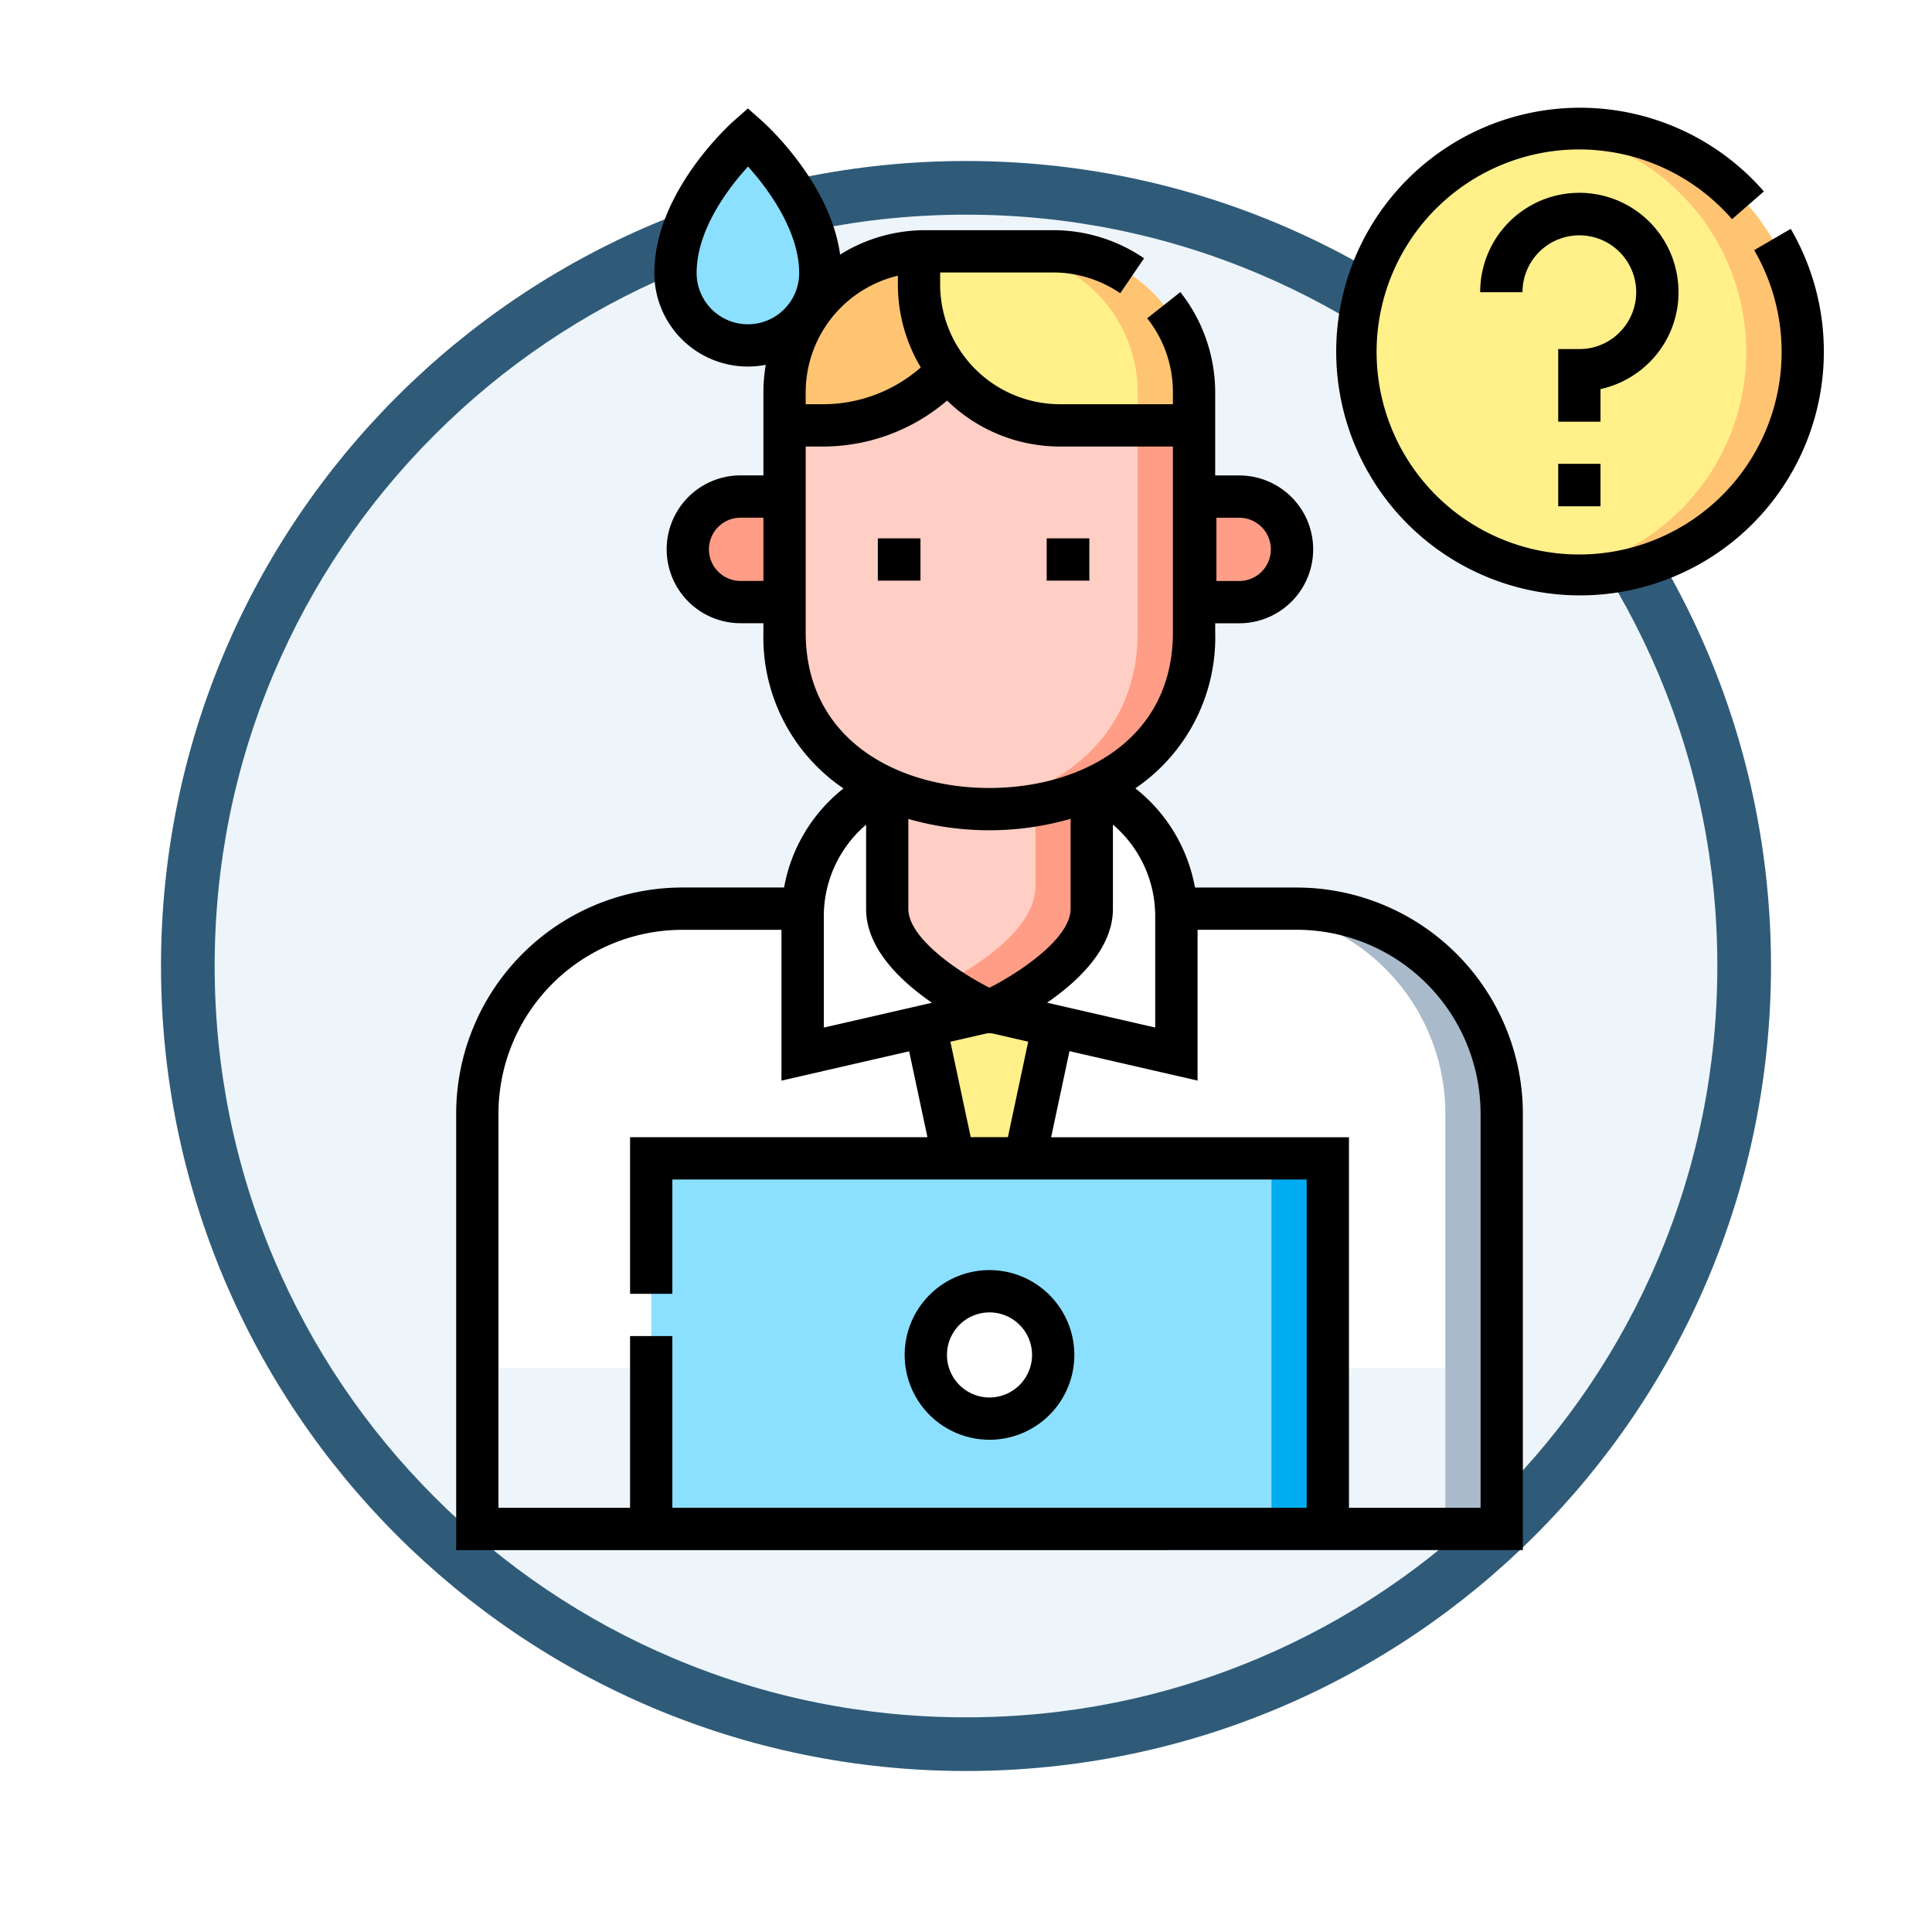 <svg xmlns="http://www.w3.org/2000/svg" xmlns:xlink="http://www.w3.org/1999/xlink" width="108" height="108" viewBox="0 0 108 108">
  <defs>
    <filter id="Path_978544" x="0" y="0" width="108" height="108" filterUnits="userSpaceOnUse">
      <feOffset dy="3" input="SourceAlpha"/>
      <feGaussianBlur stdDeviation="3" result="blur"/>
      <feFlood flood-opacity="0.161"/>
      <feComposite operator="in" in2="blur"/>
      <feComposite in="SourceGraphic"/>
    </filter>
  </defs>
  <g id="Group_1143820" data-name="Group 1143820" transform="translate(9 6)">
    <g id="Group_1143706" data-name="Group 1143706" transform="translate(0)">
      <g transform="matrix(1, 0, 0, 1, -9, -6)" filter="url(#Path_978544)">
        <g id="Path_978544-2" data-name="Path 978544" transform="translate(9 6)" fill="#edf5fb">
          <path d="M 45 88.5 C 39.127 88.5 33.43 87.35 28.068 85.082 C 22.889 82.891 18.236 79.755 14.241 75.759 C 10.245 71.764 7.109 67.111 4.918 61.932 C 2.65 56.57 1.5 50.873 1.5 45 C 1.5 39.127 2.65 33.43 4.918 28.068 C 7.109 22.889 10.245 18.236 14.241 14.241 C 18.236 10.245 22.889 7.109 28.068 4.918 C 33.43 2.65 39.127 1.5 45 1.5 C 50.873 1.5 56.57 2.65 61.932 4.918 C 67.111 7.109 71.764 10.245 75.759 14.241 C 79.755 18.236 82.891 22.889 85.082 28.068 C 87.35 33.43 88.5 39.127 88.5 45 C 88.5 50.873 87.35 56.57 85.082 61.932 C 82.891 67.111 79.755 71.764 75.759 75.759 C 71.764 79.755 67.111 82.891 61.932 85.082 C 56.57 87.35 50.873 88.5 45 88.5 Z" stroke="none"/>
          <path d="M 45 3 C 39.329 3 33.829 4.11 28.653 6.299 C 23.652 8.415 19.16 11.443 15.302 15.302 C 11.443 19.16 8.415 23.652 6.299 28.653 C 4.11 33.829 3 39.329 3 45 C 3 50.671 4.11 56.171 6.299 61.347 C 8.415 66.348 11.443 70.84 15.302 74.698 C 19.16 78.557 23.652 81.585 28.653 83.701 C 33.829 85.89 39.329 87 45 87 C 50.671 87 56.171 85.89 61.347 83.701 C 66.348 81.585 70.84 78.557 74.698 74.698 C 78.557 70.84 81.585 66.348 83.701 61.347 C 85.89 56.171 87 50.671 87 45 C 87 39.329 85.89 33.829 83.701 28.653 C 81.585 23.652 78.557 19.16 74.698 15.302 C 70.84 11.443 66.348 8.415 61.347 6.299 C 56.171 4.11 50.671 3 45 3 M 45 0 C 69.853 0 90 20.147 90 45 C 90 69.853 69.853 90 45 90 C 20.147 90 0 69.853 0 45 C 0 20.147 20.147 0 45 0 Z" stroke="none" fill="#2f5b79"/>
        </g>
      </g>
    </g>
    <g id="newbie_5029850" transform="translate(16.5 0)">
      <g id="Group_1143818" data-name="Group 1143818" transform="translate(1.182 1.182)">
        <path id="Path_905136" data-name="Path 905136" d="M78.08,255.745a11.458,11.458,0,0,0-11.458-11.458h-6.74a7.88,7.88,0,0,0-7.87-7.475h-5.13a7.88,7.88,0,0,0-7.87,7.475h-6.74a11.458,11.458,0,0,0-11.458,11.458v14.222H39v.02h20.89v-.02H78.08Z" transform="translate(-20.815 -200.673)" fill="#fff"/>
        <path id="Path_905137" data-name="Path 905137" d="M294.63,284.242h-3.152A11.458,11.458,0,0,1,302.936,295.7v23.215h3.152V295.7A11.458,11.458,0,0,0,294.63,284.242Z" transform="translate(-248.822 -240.628)" fill="#a9baca"/>
        <path id="Path_905138" data-name="Path 905138" d="M183.339,320.593l-3.584.823,1.576,7.406h3.993l1.576-7.412Z" transform="translate(-154.707 -271.251)" fill="#fff08a"/>
        <path id="Path_905139" data-name="Path 905139" d="M100.889,143.969H98.432a2.95,2.95,0,1,1,0-5.9h2.457Z" transform="translate(-83.715 -117.492)" fill="#ff9d86"/>
        <path id="Path_905140" data-name="Path 905140" d="M275.482,138.069h2.457a2.95,2.95,0,1,1,0,5.9h-2.457Z" transform="translate(-235.347 -117.492)" fill="#ff9d86"/>
        <path id="Path_905141" data-name="Path 905141" d="M171.927,242.8a14.1,14.1,0,0,1-5.705-1.136v6.713c0,3.157,5.717,5.717,5.717,5.717s5.717-2.56,5.717-5.717v-6.724A14.088,14.088,0,0,1,171.927,242.8Z" transform="translate(-143.306 -204.75)" fill="#ffcec4"/>
        <path id="Path_905142" data-name="Path 905142" d="M191,242.586v4.528c0,2.57-3.788,4.744-5.2,5.464a18.218,18.218,0,0,0,2.632,1.514s5.717-2.56,5.717-5.717v-6.724A13.071,13.071,0,0,1,191,242.586Z" transform="translate(-159.798 -204.75)" fill="#ff9d86"/>
        <path id="Path_905143" data-name="Path 905143" d="M141.24,82.25c-6.3,0-11.446-3.575-11.446-9.87V58.948a7.9,7.9,0,0,1,7.88-7.88h7.132a7.9,7.9,0,0,1,7.88,7.88V72.38C152.686,78.675,147.535,82.25,141.24,82.25Z" transform="translate(-112.619 -44.202)" fill="#ffcec4"/>
        <path id="Path_905144" data-name="Path 905144" d="M197.564,51.068h-3.152a7.9,7.9,0,0,1,7.88,7.88V72.38c0,5.76-4.314,9.241-9.87,9.791.516.051,1.041.079,1.576.079,6.3,0,11.446-3.575,11.446-9.87V58.948A7.9,7.9,0,0,0,197.564,51.068Z" transform="translate(-165.377 -44.202)" fill="#ff9d86"/>
        <path id="Path_905145" data-name="Path 905145" d="M137.312,52.969V51.127A7.9,7.9,0,0,0,129.794,59v1.851h2.16a9.431,9.431,0,0,0,6.987-3.085,7.843,7.843,0,0,1-1.629-4.8Z" transform="translate(-112.619 -44.252)" fill="#ffc472"/>
        <path id="Path_905146" data-name="Path 905146" d="M184.992,51.068H177.86c-.121,0-.242,0-.362.009v1.842a7.88,7.88,0,0,0,7.88,7.88h7.494V58.948A7.9,7.9,0,0,0,184.992,51.068Z" transform="translate(-152.805 -44.202)" fill="#fff08a"/>
        <path id="Path_905147" data-name="Path 905147" d="M208.2,51.068H205.05a7.9,7.9,0,0,1,7.88,7.88V60.8h3.152V58.948A7.9,7.9,0,0,0,208.2,51.068Z" transform="translate(-176.015 -44.202)" fill="#ffc472"/>
        <path id="Path_905148" data-name="Path 905148" d="M82.5,372.812h37.823v20.714H82.5Z" transform="translate(-72.777 -315.24)" fill="#8ce0ff"/>
        <path id="Path_905149" data-name="Path 905149" d="M302.5,372.812h3.152v20.714H302.5Z" transform="translate(-258.106 -315.24)" fill="#00acf0"/>
        <circle id="Ellipse_11562" data-name="Ellipse 11562" cx="3.56" cy="3.56" r="3.56" transform="translate(25.072 64.999)" fill="#fff"/>
        <circle id="Ellipse_11563" data-name="Ellipse 11563" cx="12.485" cy="12.485" r="12.485" transform="translate(49.12)" fill="#fff08a"/>
        <path id="Path_905150" data-name="Path 905150" d="M403.293,7.5a12.591,12.591,0,0,0-1.576.1,12.482,12.482,0,0,1,0,24.764A12.483,12.483,0,1,0,403.293,7.5Z" transform="translate(-341.688 -7.5)" fill="#ffc472"/>
        <path id="Path_905151" data-name="Path 905151" d="M99.2,18.031a4.048,4.048,0,0,1-8.1,0c0-4.048,4.048-7.623,4.048-7.623S99.2,13.983,99.2,18.031Z" transform="translate(-80.03 -9.95)" fill="#8ce0ff"/>
      </g>
      <g id="Group_1143819" data-name="Group 1143819">
        <path id="Path_905152" data-name="Path 905152" d="M60.3,43.953H54.615a9.107,9.107,0,0,0-3.334-5.546c.228-.158.452-.321.665-.493a10.2,10.2,0,0,0,3.8-8.214v-.519h1.344a4.132,4.132,0,1,0,0-8.264H55.745V16.267a9.077,9.077,0,0,0-1.947-5.6l-1.856,1.465a6.612,6.612,0,0,1,1.439,4.134v.669H47.069a6.705,6.705,0,0,1-6.7-6.7V9.57h6.312a6.638,6.638,0,0,1,3.756,1.161l1.333-1.952a8.992,8.992,0,0,0-5.089-1.573H39.551A9.006,9.006,0,0,0,34.778,8.57c-.562-4.062-4.205-7.328-4.373-7.476L29.623.4l-.782.691c-.182.16-4.448,3.98-4.448,8.509a5.228,5.228,0,0,0,6.229,5.133,9.067,9.067,0,0,0-.132,1.531v4.649H29.214a4.132,4.132,0,1,0,0,8.264H30.49V29.7a10.2,10.2,0,0,0,3.8,8.214c.217.176.445.342.678.5a9.11,9.11,0,0,0-3.323,5.537H25.955a12.654,12.654,0,0,0-12.64,12.64v24.4H72.944v-24.4A12.654,12.654,0,0,0,60.3,43.953ZM55.814,23.281h1.275a1.768,1.768,0,0,1,0,3.536H55.814ZM52.392,45.54v6.238L46.347,50.39c1.753-1.207,3.681-3.036,3.681-5.243V40.435a6.719,6.719,0,0,1,2.364,5.1Zm-13.8-5.422a16.456,16.456,0,0,0,9.07-.007v5.036c0,1.636-2.8,3.524-4.535,4.406-1.738-.882-4.535-2.77-4.535-4.406V40.118ZM43.008,52.1h.243l2.041.469-1.135,5.338H42.078l-1.135-5.333ZM39.289,14.878a8.3,8.3,0,0,1-5.458,2.058h-.978v-.669a6.708,6.708,0,0,1,5.154-6.516v.487A9,9,0,0,0,39.289,14.878ZM26.757,9.6c0-2.438,1.8-4.775,2.871-5.95,1.193,1.312,2.861,3.654,2.861,5.95a2.866,2.866,0,1,1-5.732,0Zm2.457,17.214a1.768,1.768,0,1,1,0-3.536H30.49v3.536ZM32.854,29.7V19.3h.978a10.663,10.663,0,0,0,6.926-2.569A9.03,9.03,0,0,0,47.069,19.3h6.312V29.7c0,6-5.155,8.688-10.264,8.688S32.854,35.7,32.854,29.7Zm1.013,15.84a6.721,6.721,0,0,1,2.364-5.1v4.711c0,2.207,1.929,4.036,3.681,5.243l-6.045,1.388ZM25.4,78.626v-9.6H23.036v9.6H15.679V56.593A10.287,10.287,0,0,1,25.955,46.317H31.5v8.43l7.137-1.639,1.022,4.8H23.036v8.756H25.4V60.275H60.859v18.35Zm45.18,0H63.223V57.911H46.574L47.6,53.1l7.16,1.644v-8.43H60.3A10.287,10.287,0,0,1,70.58,56.593V78.626Z" transform="translate(-13.315 -0.339)"/>
        <path id="Path_905153" data-name="Path 905153" d="M162.9,152.882h2.384v2.364H162.9Z" transform="translate(-139.329 -128.788)"/>
        <path id="Path_905154" data-name="Path 905154" d="M222.779,152.882h2.384v2.364h-2.384Z" transform="translate(-189.768 -128.788)"/>
        <path id="Path_905155" data-name="Path 905155" d="M177.149,412.44a4.742,4.742,0,1,0,4.742,4.742A4.748,4.748,0,0,0,177.149,412.44Zm0,7.121a2.378,2.378,0,1,1,2.378-2.378A2.381,2.381,0,0,1,177.149,419.561Z" transform="translate(-147.335 -347.441)"/>
        <path id="Path_905156" data-name="Path 905156" d="M350.48,6.794l-2.042,1.19A11.321,11.321,0,1,1,347.2,6.253L348.98,4.7a13.63,13.63,0,1,0,1.5,2.092Z" transform="translate(-275.878 0)"/>
        <path id="Path_905157" data-name="Path 905157" d="M404.217,126.451h2.364v2.374h-2.364Z" transform="translate(-342.612 -106.523)"/>
        <path id="Path_905158" data-name="Path 905158" d="M383.273,41.378a5.57,5.57,0,0,0,2.837-1.6,5.5,5.5,0,0,0,1.515-4.108,5.542,5.542,0,0,0-11.077.293h2.364a3.223,3.223,0,0,1,.031-.445,3.178,3.178,0,0,1,3.149-2.734h.065a3.178,3.178,0,0,1,2.239,5.365,3.15,3.15,0,0,1-2.305.991h-1.182V43.2h2.364V41.378Z" transform="translate(-319.304 -25.628)"/>
      </g>
    </g>
  </g>
</svg>
